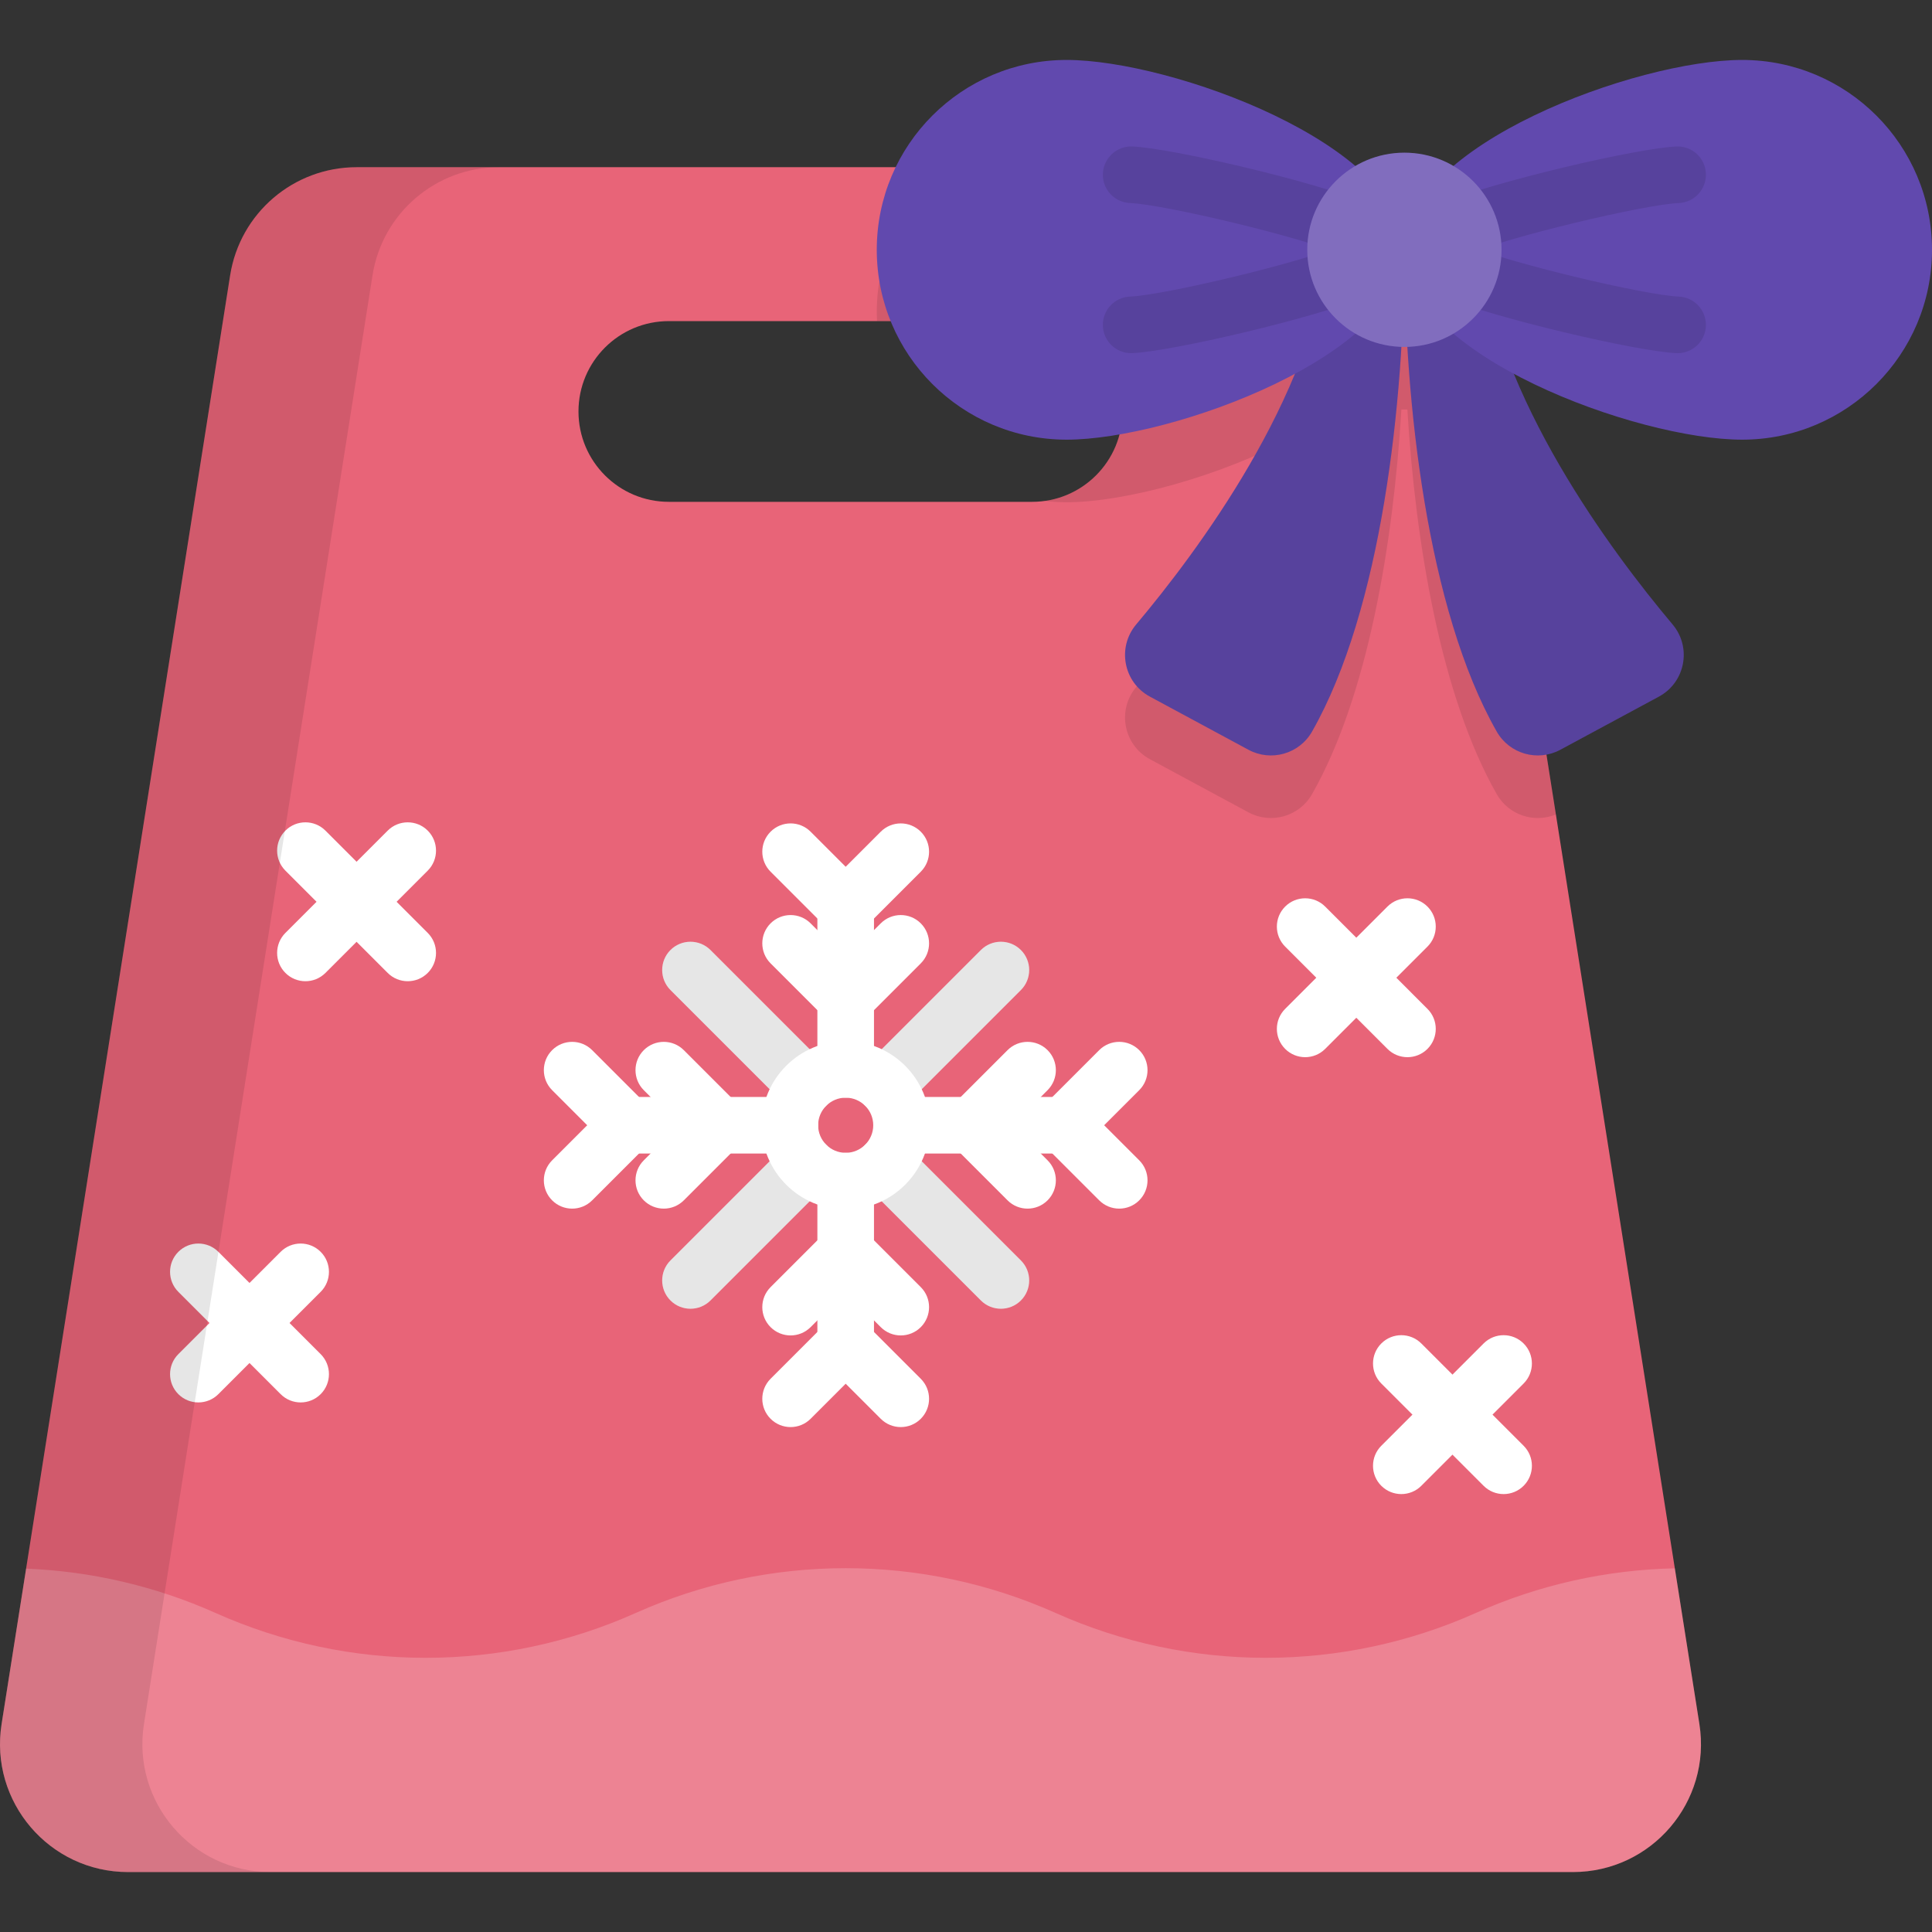 <?xml version="1.0" encoding="iso-8859-1"?>
<!-- Generator: Adobe Illustrator 19.0.0, SVG Export Plug-In . SVG Version: 6.00 Build 0)  -->
<svg version="1.1" id="gift-1" xmlns="http://www.w3.org/2000/svg" xmlns:xlink="http://www.w3.org/1999/xlink" x="0px" y="0px"
	 viewBox="0 0 512 512" style="enable-background:new 0 0 512 512;" xml:space="preserve">
<rect x="0" y="0" width="512" height="512" fill="#333333" stroke="none"/>
<path style="fill:#E86478;" d="M450.357,456.889l-60.569-383.93c-2.603-16.497-16.821-28.648-33.522-28.648H94.513
	c-16.701,0-30.919,12.151-33.522,28.648L0.422,456.889c-3.249,20.597,12.67,39.225,33.522,39.225h382.891
	C437.687,496.113,453.607,477.485,450.357,456.889z M273.53,132.991h-96.28c-13.225,0-23.946-10.721-23.946-23.947
	s10.721-23.947,23.946-23.947h96.28c13.225,0,23.947,10.721,23.947,23.947S286.755,132.991,273.53,132.991z"/>
<g>
	<path style="opacity:0.2;fill:#FFFFFF;enable-background:new    ;" d="M450.357,456.888l-6.51-41.266
		c-18.006,0.382-35.954,4.324-52.76,11.839l0,0c-35.415,15.836-75.899,15.836-111.314,0l0,0c-35.415-15.836-75.899-15.836-111.314,0
		l0,0c-35.415,15.836-75.899,15.836-111.314,0l0,0c-16.017-7.162-33.072-11.074-50.224-11.757l-6.497,41.184
		c-3.249,20.597,12.67,39.225,33.522,39.225h382.891C437.687,496.113,453.607,477.485,450.357,456.888z"/>
	<path style="fill:#FFFFFF;" d="M108.049,260.034c-1.919,0-3.839-0.732-5.303-2.196l-27.109-27.109
		c-2.929-2.93-2.929-7.678,0-10.607c2.929-2.928,7.678-2.928,10.607,0l27.109,27.109c2.929,2.93,2.929,7.678,0,10.607
		C111.888,259.302,109.968,260.034,108.049,260.034z"/>
	<path style="fill:#FFFFFF;" d="M80.94,260.034c-1.919,0-3.839-0.732-5.303-2.196c-2.929-2.93-2.929-7.678,0-10.607l27.109-27.109
		c2.929-2.928,7.678-2.928,10.606,0c2.929,2.93,2.929,7.678,0,10.607l-27.109,27.109C84.779,259.302,82.859,260.034,80.94,260.034z"
		/>
	<path style="fill:#FFFFFF;" d="M372.991,280.164c-1.92,0-3.839-0.732-5.304-2.197l-27.108-27.109
		c-2.929-2.929-2.929-7.677,0.001-10.606c2.929-2.929,7.678-2.928,10.606,0.001l27.108,27.109c2.929,2.929,2.929,7.677-0.001,10.607
		C376.83,279.432,374.91,280.164,372.991,280.164z"/>
	<path style="fill:#FFFFFF;" d="M345.883,280.164c-1.919,0-3.839-0.732-5.303-2.196c-2.93-2.93-2.93-7.678-0.001-10.607
		l27.108-27.109c2.93-2.93,7.679-2.929,10.606-0.001c2.93,2.93,2.93,7.678,0.001,10.606l-27.108,27.109
		C349.722,279.432,347.802,280.164,345.883,280.164z"/>
	<path style="fill:#FFFFFF;" d="M398.472,395.947c-1.919,0-3.839-0.732-5.303-2.196l-27.109-27.108
		c-2.93-2.929-2.93-7.678-0.001-10.607c2.93-2.93,7.679-2.929,10.606-0.001l27.109,27.108c2.93,2.929,2.93,7.678,0.001,10.606
		C402.311,395.215,400.391,395.947,398.472,395.947z"/>
	<path style="fill:#FFFFFF;" d="M371.362,395.947c-1.92,0-3.839-0.732-5.304-2.197c-2.929-2.929-2.929-7.678,0.001-10.606
		l27.109-27.108c2.929-2.929,7.678-2.928,10.607,0.001c2.929,2.929,2.929,7.678-0.001,10.607l-27.109,27.108
		C375.201,395.215,373.281,395.947,371.362,395.947z"/>
	<path style="fill:#FFFFFF;" d="M79.676,371.659c-1.92,0-3.839-0.732-5.303-2.196l-27.109-27.109c-2.929-2.93-2.929-7.678,0-10.607
		c2.929-2.928,7.678-2.928,10.606,0l27.109,27.109c2.929,2.93,2.929,7.678,0,10.607C83.515,370.927,81.596,371.659,79.676,371.659z"
		/>
	<path style="fill:#FFFFFF;" d="M52.567,371.659c-1.92,0-3.839-0.732-5.303-2.196c-2.929-2.93-2.929-7.678,0-10.607l27.109-27.109
		c2.929-2.928,7.678-2.928,10.606,0c2.929,2.93,2.929,7.678,0,10.607L57.87,369.463C56.406,370.927,54.487,371.659,52.567,371.659z"
		/>
	<path style="fill:#FFFFFF;" d="M213.647,295.233c-1.919,0-3.839-0.732-5.303-2.196l-30.665-30.664
		c-2.929-2.93-2.929-7.678,0-10.607c2.929-2.928,7.678-2.928,10.606,0l30.665,30.664c2.929,2.93,2.929,7.678,0,10.607
		C217.486,294.501,215.567,295.233,213.647,295.233z"/>
	<path style="fill:#FFFFFF;" d="M182.983,346.833c-1.919,0-3.839-0.732-5.303-2.196c-2.929-2.93-2.929-7.678,0-10.607l30.665-30.664
		c2.929-2.929,7.678-2.927,10.606,0c2.929,2.93,2.929,7.678,0,10.608l-30.665,30.664
		C186.822,346.101,184.902,346.833,182.983,346.833z"/>
	<path style="fill:#FFFFFF;" d="M265.247,346.833c-1.919,0-3.839-0.732-5.304-2.196l-30.664-30.664
		c-2.929-2.93-2.929-7.678,0-10.608c2.929-2.928,7.678-2.928,10.606,0l30.665,30.664c2.929,2.93,2.929,7.678,0,10.607
		C269.086,346.101,267.166,346.833,265.247,346.833z"/>
	<path style="fill:#FFFFFF;" d="M234.582,295.233c-1.919,0-3.839-0.732-5.303-2.196c-2.929-2.93-2.929-7.678,0-10.607l30.664-30.664
		c2.931-2.929,7.679-2.927,10.607,0c2.929,2.93,2.929,7.678,0,10.607l-30.665,30.664
		C238.421,294.501,236.501,295.233,234.582,295.233z"/>
</g>
<g style="opacity:0.1;">
	<path d="M213.647,295.233c-1.919,0-3.839-0.732-5.303-2.196l-30.665-30.664c-2.929-2.93-2.929-7.678,0-10.607
		c2.929-2.928,7.678-2.928,10.606,0l30.665,30.664c2.929,2.93,2.929,7.678,0,10.607
		C217.486,294.501,215.567,295.233,213.647,295.233z"/>
	<path d="M182.983,346.833c-1.919,0-3.839-0.732-5.303-2.196c-2.929-2.93-2.929-7.678,0-10.607l30.665-30.664
		c2.929-2.929,7.678-2.927,10.606,0c2.929,2.93,2.929,7.678,0,10.608l-30.665,30.664
		C186.822,346.101,184.902,346.833,182.983,346.833z"/>
	<path d="M265.247,346.833c-1.919,0-3.839-0.732-5.304-2.196l-30.664-30.664c-2.929-2.93-2.929-7.678,0-10.608
		c2.929-2.928,7.678-2.928,10.606,0l30.665,30.664c2.929,2.93,2.929,7.678,0,10.607
		C269.086,346.101,267.166,346.833,265.247,346.833z"/>
	<path d="M234.582,295.233c-1.919,0-3.839-0.732-5.303-2.196c-2.929-2.93-2.929-7.678,0-10.607l30.664-30.664
		c2.931-2.929,7.679-2.927,10.607,0c2.929,2.93,2.929,7.678,0,10.607l-30.665,30.664
		C238.421,294.501,236.501,295.233,234.582,295.233z"/>
</g>
<g>
	<path style="fill:#FFFFFF;" d="M224.115,320.505c-12.298,0-22.303-10.006-22.303-22.304s10.005-22.303,22.303-22.303
		c12.298,0,22.303,10.005,22.303,22.303S236.413,320.505,224.115,320.505z M224.115,290.898c-4.027,0-7.303,3.276-7.303,7.303
		s3.276,7.304,7.303,7.304s7.303-3.276,7.303-7.304C231.418,294.175,228.142,290.898,224.115,290.898z"/>
	<path style="fill:#FFFFFF;" d="M224.115,290.898c-4.142,0-7.5-3.357-7.5-7.5V240.31c0-4.143,3.358-7.5,7.5-7.5s7.5,3.357,7.5,7.5
		v43.089C231.615,287.541,228.257,290.898,224.115,290.898z"/>
	<path style="fill:#FFFFFF;" d="M224.115,272.098c-1.919,0-3.839-0.733-5.303-2.196l-14.598-14.598
		c-2.929-2.93-2.929-7.678,0-10.606c2.929-2.93,7.678-2.929,10.606-0.001l9.295,9.295l9.295-9.295
		c2.929-2.928,7.678-2.929,10.606,0.001c2.929,2.929,2.929,7.677,0,10.606l-14.598,14.598
		C227.954,271.365,226.035,272.098,224.115,272.098z"/>
	<path style="fill:#FFFFFF;" d="M224.115,247.81c-1.989,0-3.897-0.79-5.303-2.197l-14.598-14.599c-2.929-2.929-2.929-7.677,0-10.606
		s7.678-2.928,10.606,0.001l9.295,9.295l9.295-9.295c2.929-2.93,7.678-2.929,10.606-0.001c2.929,2.93,2.929,7.678,0,10.606
		l-14.598,14.599C228.012,247.02,226.104,247.81,224.115,247.81z"/>
	<path style="fill:#FFFFFF;" d="M209.312,305.701h-43.089c-4.142,0-7.5-3.357-7.5-7.5s3.358-7.5,7.5-7.5h43.089
		c4.142,0,7.5,3.357,7.5,7.5S213.454,305.701,209.312,305.701z"/>
	<path style="fill:#FFFFFF;" d="M175.914,320.3c-1.919,0-3.839-0.732-5.303-2.196c-2.929-2.93-2.929-7.678,0-10.606l9.295-9.296
		l-9.295-9.294c-2.929-2.93-2.929-7.678,0-10.606c2.929-2.93,7.678-2.929,10.606-0.001l14.598,14.598
		c1.407,1.407,2.197,3.314,2.197,5.304c0,1.989-0.79,3.897-2.197,5.303l-14.598,14.599C179.752,319.567,177.833,320.3,175.914,320.3
		z"/>
	<path style="fill:#FFFFFF;" d="M151.625,320.3c-1.919,0-3.839-0.732-5.303-2.196c-2.929-2.93-2.929-7.678,0-10.606l9.295-9.296
		l-9.295-9.294c-2.929-2.93-2.929-7.678,0-10.606c2.929-2.93,7.678-2.929,10.606-0.001l14.598,14.598
		c1.407,1.407,2.197,3.314,2.197,5.304c0,1.989-0.79,3.897-2.197,5.303l-14.598,14.599C155.464,319.567,153.544,320.3,151.625,320.3
		z"/>
	<path style="fill:#FFFFFF;" d="M224.115,363.593c-4.142,0-7.5-3.357-7.5-7.5v-43.088c0-4.143,3.358-7.5,7.5-7.5s7.5,3.357,7.5,7.5
		v43.088C231.615,360.235,228.257,363.593,224.115,363.593z"/>
	<path style="fill:#FFFFFF;" d="M238.713,353.903c-1.92,0-3.839-0.732-5.303-2.197l-9.295-9.295l-9.295,9.295
		c-2.929,2.93-7.678,2.929-10.606,0.001c-2.929-2.93-2.929-7.678,0-10.606l14.598-14.599c1.406-1.407,3.314-2.197,5.303-2.197
		s3.897,0.79,5.303,2.197l14.598,14.599c2.929,2.929,2.929,7.677,0,10.606C242.552,353.171,240.632,353.903,238.713,353.903z"/>
	<path style="fill:#FFFFFF;" d="M238.713,378.191c-1.92,0-3.839-0.732-5.303-2.197l-9.295-9.295l-9.295,9.295
		c-2.929,2.93-7.678,2.929-10.606,0.001c-2.929-2.93-2.929-7.678,0-10.606l14.598-14.599c1.406-1.407,3.314-2.197,5.303-2.197
		s3.897,0.79,5.303,2.197l14.598,14.599c2.929,2.929,2.929,7.677,0,10.606C242.552,377.459,240.632,378.191,238.713,378.191z"/>
	<path style="fill:#FFFFFF;" d="M282.007,305.701h-43.088c-4.142,0-7.5-3.357-7.5-7.5s3.358-7.5,7.5-7.5h43.088
		c4.143,0,7.5,3.357,7.5,7.5S286.149,305.701,282.007,305.701z"/>
	<path style="fill:#FFFFFF;" d="M272.316,320.3c-1.92,0-3.839-0.732-5.304-2.197l-14.598-14.599c-2.929-2.929-2.928-7.677,0-10.606
		l14.597-14.598c2.93-2.928,7.678-2.928,10.607,0c2.929,2.93,2.929,7.678,0,10.607l-9.295,9.294l9.295,9.296
		c2.929,2.929,2.929,7.678-0.001,10.606C276.155,319.567,274.235,320.3,272.316,320.3z"/>
	<path style="fill:#FFFFFF;" d="M296.605,320.3c-1.919,0-3.839-0.732-5.304-2.196l-14.599-14.599
		c-1.406-1.407-2.196-3.315-2.196-5.304c0-1.989,0.79-3.897,2.197-5.304l14.599-14.598c2.929-2.929,7.678-2.928,10.607,0.001
		c2.929,2.929,2.929,7.678-0.001,10.606l-9.295,9.294l9.296,9.295c2.929,2.93,2.929,7.678,0,10.607
		C300.444,319.567,298.524,320.3,296.605,320.3z"/>
</g>
<path style="opacity:0.1;enable-background:new    ;" d="M94.513,44.311c-16.701,0-30.919,12.151-33.522,28.648L0.422,456.889
	c-3.249,20.597,12.67,39.225,33.522,39.225h37.73c-20.852,0-36.771-18.628-33.522-39.225l60.57-383.93
	c2.603-16.497,16.821-28.648,33.522-28.648C132.244,44.311,94.513,44.311,94.513,44.311z"/>
<path style="opacity:0.1;enable-background:new    ;" d="M389.788,72.959c-0.713-4.521-2.304-8.712-4.574-12.42
	c-0.013,0.011-0.028,0.022-0.041,0.033c-3.815-2.237-8.254-3.524-12.996-3.524s-9.181,1.288-12.996,3.525
	c-7.397-6.269-17.266-11.801-27.752-16.262h-81.166c-10.948,9.23-17.909,23.038-17.909,38.478c0,0.774,0.024,1.543,0.059,2.308
	h41.118c13.225,0,23.947,10.721,23.947,23.947c0,12.102-8.979,22.101-20.637,23.713c1.914,0.221,3.856,0.347,5.829,0.347
	c15.225,0,40.636-6.763,60.501-17.448c-11.331,27.474-30.336,52.473-42.072,66.423c-5.124,6.09-3.365,15.343,3.641,19.121
	l26.114,14.082c5.989,3.229,13.474,1.107,16.842-4.804c14.734-25.854,21.546-66.306,23.692-101.968
	c0.263,0.008,0.525,0.02,0.79,0.02s0.527-0.012,0.79-0.02c2.146,35.662,8.958,76.114,23.692,101.968
	c3.152,5.531,9.908,7.742,15.67,5.359L389.788,72.959z"/>
<g>
	<path style="fill:#6149AE;" d="M372.177,66.202c0,40.078-6.038,95.326-24.482,127.688c-3.369,5.911-10.854,8.033-16.842,4.804
		l-26.114-14.082c-7.006-3.777-8.765-13.03-3.641-19.121c16.328-19.408,46.723-60.2,50.953-99.29L372.177,66.202L372.177,66.202z"/>
	<path style="fill:#6149AE;" d="M372.177,66.202c0,40.078,6.038,95.326,24.482,127.688c3.369,5.911,10.854,8.033,16.842,4.804
		l26.115-14.082c7.005-3.777,8.764-13.03,3.641-19.121c-16.328-19.408-46.723-60.2-50.953-99.29L372.177,66.202L372.177,66.202z"/>
</g>
<path style="opacity:0.1;enable-background:new    ;" d="M372.177,66.202c0,40.078-6.038,95.326-24.482,127.688
	c-3.369,5.911-10.854,8.033-16.842,4.804l-26.114-14.082c-7.006-3.777-8.765-13.03-3.641-19.121
	c16.328-19.408,46.723-60.2,50.953-99.29L372.177,66.202L372.177,66.202z"/>
<path style="opacity:0.1;enable-background:new    ;" d="M372.177,66.202c0,40.078,6.038,95.326,24.482,127.688
	c3.369,5.911,10.854,8.033,16.842,4.804l26.115-14.082c7.005-3.777,8.764-13.03,3.641-19.121
	c-16.328-19.408-46.723-60.2-50.953-99.29L372.177,66.202L372.177,66.202z"/>
<g>
	<path style="fill:#6149AE;" d="M372.177,66.202c0,27.788-61.72,50.315-89.508,50.315s-50.315-22.527-50.315-50.315
		s22.527-50.315,50.315-50.315C310.457,15.887,372.177,38.414,372.177,66.202z"/>
	<path style="fill:#6149AE;" d="M372.177,66.202c0-27.788,61.72-50.315,89.508-50.315S512,38.414,512,66.202
		s-22.527,50.315-50.315,50.315S372.177,93.99,372.177,66.202z"/>
</g>
<g style="opacity:0.1;">
	<path d="M359.434,68.328c-0.973,0-1.961-0.19-2.913-0.592c-11.916-5.029-48.107-13.558-57.065-13.932
		c-4.139-0.172-7.354-3.667-7.181-7.806c0.173-4.14,3.717-7.363,7.806-7.181c10.383,0.433,48.726,9.381,62.272,15.098
		c3.816,1.61,5.604,6.01,3.994,9.826C365.138,66.606,362.358,68.328,359.434,68.328z"/>
	<path d="M299.762,93.592c-3.998,0-7.319-3.155-7.487-7.188c-0.173-4.139,3.042-7.634,7.181-7.806
		c8.958-0.374,45.149-8.902,57.065-13.932c3.815-1.609,8.215,0.177,9.826,3.994c1.61,3.816-0.178,8.216-3.994,9.826
		c-13.547,5.717-51.89,14.665-62.272,15.098C299.974,93.59,299.867,93.592,299.762,93.592z"/>
</g>
<g style="opacity:0.1;">
	<path d="M384.92,68.328c-2.925,0-5.704-1.722-6.913-4.586c-1.61-3.816,0.178-8.216,3.994-9.826
		c13.548-5.717,51.892-14.665,62.273-15.098c4.151-0.186,7.634,3.042,7.806,7.181c0.173,4.139-3.042,7.634-7.181,7.806
		c-8.957,0.374-45.149,8.902-57.066,13.932C386.881,68.138,385.893,68.328,384.92,68.328z"/>
	<path d="M444.593,93.592c-0.107,0-0.212-0.002-0.318-0.007c-10.382-0.433-48.726-9.381-62.273-15.098
		c-3.816-1.61-5.604-6.01-3.994-9.826c1.611-3.817,6.01-5.603,9.826-3.994c11.917,5.029,48.109,13.558,57.066,13.932
		c4.139,0.172,7.353,3.667,7.181,7.806C451.912,90.437,448.59,93.592,444.593,93.592z"/>
</g>
<circle style="fill:#6149AE;" cx="372.18" cy="66.2" r="25.741"/>
<circle style="opacity:0.2;fill:#FFFFFF;enable-background:new    ;" cx="372.18" cy="66.2" r="25.741"/>
<g>
</g>
<g>
</g>
<g>
</g>
<g>
</g>
<g>
</g>
<g>
</g>
<g>
</g>
<g>
</g>
<g>
</g>
<g>
</g>
<g>
</g>
<g>
</g>
<g>
</g>
<g>
</g>
<g>
</g>
</svg>
